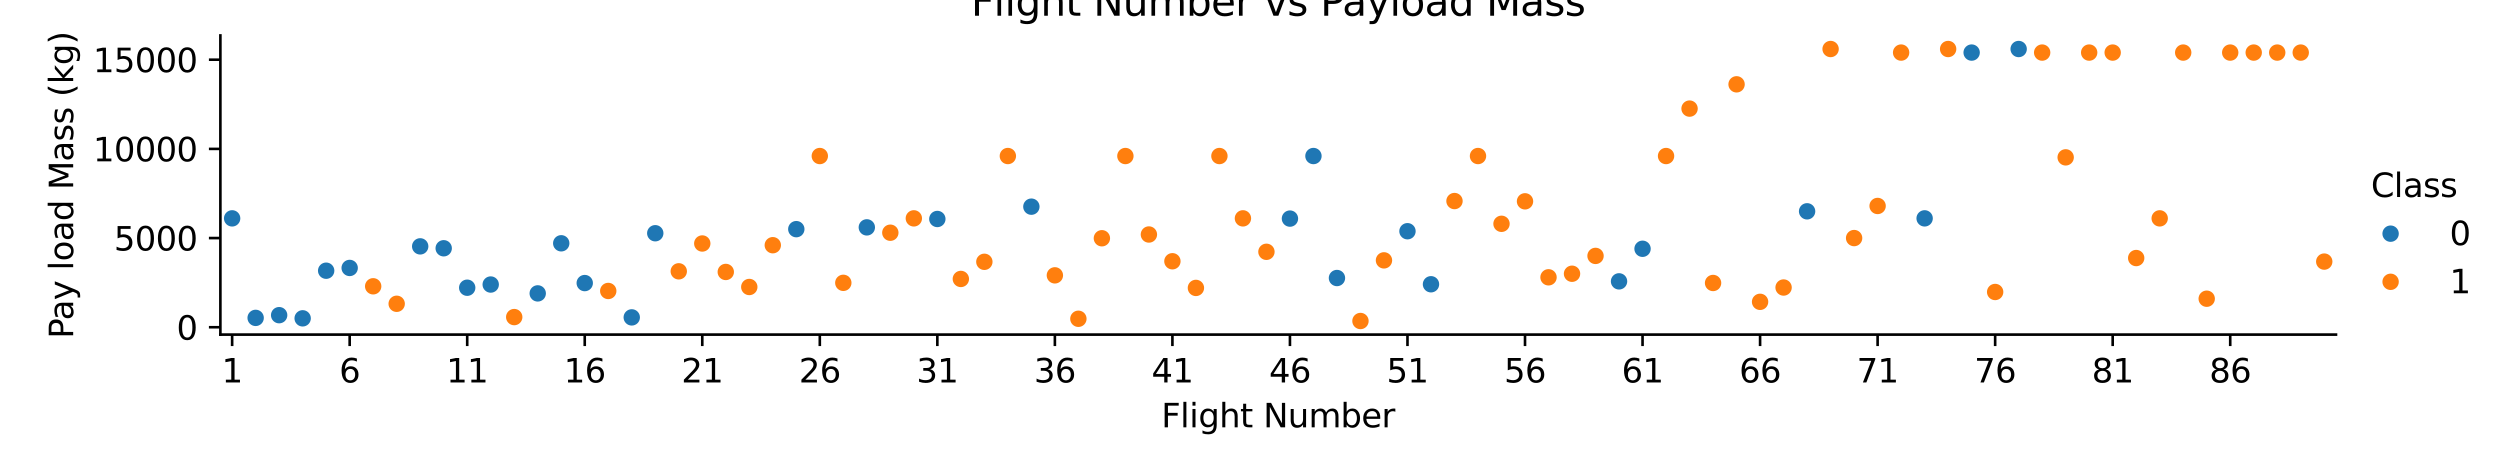 <?xml version="1.0" encoding="utf-8" standalone="no"?>
<!DOCTYPE svg PUBLIC "-//W3C//DTD SVG 1.1//EN"
  "http://www.w3.org/Graphics/SVG/1.1/DTD/svg11.dtd">
<svg xmlns:xlink="http://www.w3.org/1999/xlink" width="762.39pt" height="144pt" viewBox="0 0 762.39 144" xmlns="http://www.w3.org/2000/svg" version="1.1">
 <defs>
  <style type="text/css">*{stroke-linejoin: round; stroke-linecap: butt}</style>
 </defs>
 <g id="figure_1">
  <g id="patch_1">
   <path d="M 0 144 
L 762.39 144 
L 762.39 0 
L 0 0 
z
" style="fill: #ffffff"/>
  </g>
  <g id="axes_1">
   <g id="patch_2">
    <path d="M 67.207 102.04 
L 712.376 102.04 
L 712.376 10.8 
L 67.207 10.8 
z
" style="fill: #ffffff"/>
   </g>
   <g id="matplotlib.axis_1">
    <g id="xtick_1">
     <g id="line2d_1">
      <defs>
       <path id="m6cda873459" d="M 0 0 
L 0 3.5 
" style="stroke: #000000; stroke-width: 0.8"/>
      </defs>
      <g>
       <use xlink:href="#m6cda873459" x="70.791" y="102.04" style="stroke: #000000; stroke-width: 0.8"/>
      </g>
     </g>
     <g id="text_1">
      <!-- 1 -->
      <g transform="translate(67.61 116.638) scale(0.1 -0.1)">
       <defs>
        <path id="DejaVuSans-31" d="M 794 531 
L 1825 531 
L 1825 4091 
L 703 3866 
L 703 4441 
L 1819 4666 
L 2450 4666 
L 2450 531 
L 3481 531 
L 3481 0 
L 794 0 
L 794 531 
z
" transform="scale(0.016)"/>
       </defs>
       <use xlink:href="#DejaVuSans-31"/>
      </g>
     </g>
    </g>
    <g id="xtick_2">
     <g id="line2d_2">
      <g>
       <use xlink:href="#m6cda873459" x="106.634" y="102.04" style="stroke: #000000; stroke-width: 0.8"/>
      </g>
     </g>
     <g id="text_2">
      <!-- 6 -->
      <g transform="translate(103.453 116.638) scale(0.1 -0.1)">
       <defs>
        <path id="DejaVuSans-36" d="M 2113 2584 
Q 1688 2584 1439 2293 
Q 1191 2003 1191 1497 
Q 1191 994 1439 701 
Q 1688 409 2113 409 
Q 2538 409 2786 701 
Q 3034 994 3034 1497 
Q 3034 2003 2786 2293 
Q 2538 2584 2113 2584 
z
M 3366 4563 
L 3366 3988 
Q 3128 4100 2886 4159 
Q 2644 4219 2406 4219 
Q 1781 4219 1451 3797 
Q 1122 3375 1075 2522 
Q 1259 2794 1537 2939 
Q 1816 3084 2150 3084 
Q 2853 3084 3261 2657 
Q 3669 2231 3669 1497 
Q 3669 778 3244 343 
Q 2819 -91 2113 -91 
Q 1303 -91 875 529 
Q 447 1150 447 2328 
Q 447 3434 972 4092 
Q 1497 4750 2381 4750 
Q 2619 4750 2861 4703 
Q 3103 4656 3366 4563 
z
" transform="scale(0.016)"/>
       </defs>
       <use xlink:href="#DejaVuSans-36"/>
      </g>
     </g>
    </g>
    <g id="xtick_3">
     <g id="line2d_3">
      <g>
       <use xlink:href="#m6cda873459" x="142.477" y="102.04" style="stroke: #000000; stroke-width: 0.8"/>
      </g>
     </g>
     <g id="text_3">
      <!-- 11 -->
      <g transform="translate(136.114 116.638) scale(0.1 -0.1)">
       <use xlink:href="#DejaVuSans-31"/>
       <use xlink:href="#DejaVuSans-31" x="63.623"/>
      </g>
     </g>
    </g>
    <g id="xtick_4">
     <g id="line2d_4">
      <g>
       <use xlink:href="#m6cda873459" x="178.319" y="102.04" style="stroke: #000000; stroke-width: 0.8"/>
      </g>
     </g>
     <g id="text_4">
      <!-- 16 -->
      <g transform="translate(171.957 116.638) scale(0.1 -0.1)">
       <use xlink:href="#DejaVuSans-31"/>
       <use xlink:href="#DejaVuSans-36" x="63.623"/>
      </g>
     </g>
    </g>
    <g id="xtick_5">
     <g id="line2d_5">
      <g>
       <use xlink:href="#m6cda873459" x="214.162" y="102.04" style="stroke: #000000; stroke-width: 0.8"/>
      </g>
     </g>
     <g id="text_5">
      <!-- 21 -->
      <g transform="translate(207.8 116.638) scale(0.1 -0.1)">
       <defs>
        <path id="DejaVuSans-32" d="M 1228 531 
L 3431 531 
L 3431 0 
L 469 0 
L 469 531 
Q 828 903 1448 1529 
Q 2069 2156 2228 2338 
Q 2531 2678 2651 2914 
Q 2772 3150 2772 3378 
Q 2772 3750 2511 3984 
Q 2250 4219 1831 4219 
Q 1534 4219 1204 4116 
Q 875 4013 500 3803 
L 500 4441 
Q 881 4594 1212 4672 
Q 1544 4750 1819 4750 
Q 2544 4750 2975 4387 
Q 3406 4025 3406 3419 
Q 3406 3131 3298 2873 
Q 3191 2616 2906 2266 
Q 2828 2175 2409 1742 
Q 1991 1309 1228 531 
z
" transform="scale(0.016)"/>
       </defs>
       <use xlink:href="#DejaVuSans-32"/>
       <use xlink:href="#DejaVuSans-31" x="63.623"/>
      </g>
     </g>
    </g>
    <g id="xtick_6">
     <g id="line2d_6">
      <g>
       <use xlink:href="#m6cda873459" x="250.005" y="102.04" style="stroke: #000000; stroke-width: 0.8"/>
      </g>
     </g>
     <g id="text_6">
      <!-- 26 -->
      <g transform="translate(243.642 116.638) scale(0.1 -0.1)">
       <use xlink:href="#DejaVuSans-32"/>
       <use xlink:href="#DejaVuSans-36" x="63.623"/>
      </g>
     </g>
    </g>
    <g id="xtick_7">
     <g id="line2d_7">
      <g>
       <use xlink:href="#m6cda873459" x="285.848" y="102.04" style="stroke: #000000; stroke-width: 0.8"/>
      </g>
     </g>
     <g id="text_7">
      <!-- 31 -->
      <g transform="translate(279.485 116.638) scale(0.1 -0.1)">
       <defs>
        <path id="DejaVuSans-33" d="M 2597 2516 
Q 3050 2419 3304 2112 
Q 3559 1806 3559 1356 
Q 3559 666 3084 287 
Q 2609 -91 1734 -91 
Q 1441 -91 1130 -33 
Q 819 25 488 141 
L 488 750 
Q 750 597 1062 519 
Q 1375 441 1716 441 
Q 2309 441 2620 675 
Q 2931 909 2931 1356 
Q 2931 1769 2642 2001 
Q 2353 2234 1838 2234 
L 1294 2234 
L 1294 2753 
L 1863 2753 
Q 2328 2753 2575 2939 
Q 2822 3125 2822 3475 
Q 2822 3834 2567 4026 
Q 2313 4219 1838 4219 
Q 1578 4219 1281 4162 
Q 984 4106 628 3988 
L 628 4550 
Q 988 4650 1302 4700 
Q 1616 4750 1894 4750 
Q 2613 4750 3031 4423 
Q 3450 4097 3450 3541 
Q 3450 3153 3228 2886 
Q 3006 2619 2597 2516 
z
" transform="scale(0.016)"/>
       </defs>
       <use xlink:href="#DejaVuSans-33"/>
       <use xlink:href="#DejaVuSans-31" x="63.623"/>
      </g>
     </g>
    </g>
    <g id="xtick_8">
     <g id="line2d_8">
      <g>
       <use xlink:href="#m6cda873459" x="321.69" y="102.04" style="stroke: #000000; stroke-width: 0.8"/>
      </g>
     </g>
     <g id="text_8">
      <!-- 36 -->
      <g transform="translate(315.328 116.638) scale(0.1 -0.1)">
       <use xlink:href="#DejaVuSans-33"/>
       <use xlink:href="#DejaVuSans-36" x="63.623"/>
      </g>
     </g>
    </g>
    <g id="xtick_9">
     <g id="line2d_9">
      <g>
       <use xlink:href="#m6cda873459" x="357.533" y="102.04" style="stroke: #000000; stroke-width: 0.8"/>
      </g>
     </g>
     <g id="text_9">
      <!-- 41 -->
      <g transform="translate(351.17 116.638) scale(0.1 -0.1)">
       <defs>
        <path id="DejaVuSans-34" d="M 2419 4116 
L 825 1625 
L 2419 1625 
L 2419 4116 
z
M 2253 4666 
L 3047 4666 
L 3047 1625 
L 3713 1625 
L 3713 1100 
L 3047 1100 
L 3047 0 
L 2419 0 
L 2419 1100 
L 313 1100 
L 313 1709 
L 2253 4666 
z
" transform="scale(0.016)"/>
       </defs>
       <use xlink:href="#DejaVuSans-34"/>
       <use xlink:href="#DejaVuSans-31" x="63.623"/>
      </g>
     </g>
    </g>
    <g id="xtick_10">
     <g id="line2d_10">
      <g>
       <use xlink:href="#m6cda873459" x="393.376" y="102.04" style="stroke: #000000; stroke-width: 0.8"/>
      </g>
     </g>
     <g id="text_10">
      <!-- 46 -->
      <g transform="translate(387.013 116.638) scale(0.1 -0.1)">
       <use xlink:href="#DejaVuSans-34"/>
       <use xlink:href="#DejaVuSans-36" x="63.623"/>
      </g>
     </g>
    </g>
    <g id="xtick_11">
     <g id="line2d_11">
      <g>
       <use xlink:href="#m6cda873459" x="429.218" y="102.04" style="stroke: #000000; stroke-width: 0.8"/>
      </g>
     </g>
     <g id="text_11">
      <!-- 51 -->
      <g transform="translate(422.856 116.638) scale(0.1 -0.1)">
       <defs>
        <path id="DejaVuSans-35" d="M 691 4666 
L 3169 4666 
L 3169 4134 
L 1269 4134 
L 1269 2991 
Q 1406 3038 1543 3061 
Q 1681 3084 1819 3084 
Q 2600 3084 3056 2656 
Q 3513 2228 3513 1497 
Q 3513 744 3044 326 
Q 2575 -91 1722 -91 
Q 1428 -91 1123 -41 
Q 819 9 494 109 
L 494 744 
Q 775 591 1075 516 
Q 1375 441 1709 441 
Q 2250 441 2565 725 
Q 2881 1009 2881 1497 
Q 2881 1984 2565 2268 
Q 2250 2553 1709 2553 
Q 1456 2553 1204 2497 
Q 953 2441 691 2322 
L 691 4666 
z
" transform="scale(0.016)"/>
       </defs>
       <use xlink:href="#DejaVuSans-35"/>
       <use xlink:href="#DejaVuSans-31" x="63.623"/>
      </g>
     </g>
    </g>
    <g id="xtick_12">
     <g id="line2d_12">
      <g>
       <use xlink:href="#m6cda873459" x="465.061" y="102.04" style="stroke: #000000; stroke-width: 0.8"/>
      </g>
     </g>
     <g id="text_12">
      <!-- 56 -->
      <g transform="translate(458.699 116.638) scale(0.1 -0.1)">
       <use xlink:href="#DejaVuSans-35"/>
       <use xlink:href="#DejaVuSans-36" x="63.623"/>
      </g>
     </g>
    </g>
    <g id="xtick_13">
     <g id="line2d_13">
      <g>
       <use xlink:href="#m6cda873459" x="500.904" y="102.04" style="stroke: #000000; stroke-width: 0.8"/>
      </g>
     </g>
     <g id="text_13">
      <!-- 61 -->
      <g transform="translate(494.541 116.638) scale(0.1 -0.1)">
       <use xlink:href="#DejaVuSans-36"/>
       <use xlink:href="#DejaVuSans-31" x="63.623"/>
      </g>
     </g>
    </g>
    <g id="xtick_14">
     <g id="line2d_14">
      <g>
       <use xlink:href="#m6cda873459" x="536.747" y="102.04" style="stroke: #000000; stroke-width: 0.8"/>
      </g>
     </g>
     <g id="text_14">
      <!-- 66 -->
      <g transform="translate(530.384 116.638) scale(0.1 -0.1)">
       <use xlink:href="#DejaVuSans-36"/>
       <use xlink:href="#DejaVuSans-36" x="63.623"/>
      </g>
     </g>
    </g>
    <g id="xtick_15">
     <g id="line2d_15">
      <g>
       <use xlink:href="#m6cda873459" x="572.589" y="102.04" style="stroke: #000000; stroke-width: 0.8"/>
      </g>
     </g>
     <g id="text_15">
      <!-- 71 -->
      <g transform="translate(566.227 116.638) scale(0.1 -0.1)">
       <defs>
        <path id="DejaVuSans-37" d="M 525 4666 
L 3525 4666 
L 3525 4397 
L 1831 0 
L 1172 0 
L 2766 4134 
L 525 4134 
L 525 4666 
z
" transform="scale(0.016)"/>
       </defs>
       <use xlink:href="#DejaVuSans-37"/>
       <use xlink:href="#DejaVuSans-31" x="63.623"/>
      </g>
     </g>
    </g>
    <g id="xtick_16">
     <g id="line2d_16">
      <g>
       <use xlink:href="#m6cda873459" x="608.432" y="102.04" style="stroke: #000000; stroke-width: 0.8"/>
      </g>
     </g>
     <g id="text_16">
      <!-- 76 -->
      <g transform="translate(602.07 116.638) scale(0.1 -0.1)">
       <use xlink:href="#DejaVuSans-37"/>
       <use xlink:href="#DejaVuSans-36" x="63.623"/>
      </g>
     </g>
    </g>
    <g id="xtick_17">
     <g id="line2d_17">
      <g>
       <use xlink:href="#m6cda873459" x="644.275" y="102.04" style="stroke: #000000; stroke-width: 0.8"/>
      </g>
     </g>
     <g id="text_17">
      <!-- 81 -->
      <g transform="translate(637.912 116.638) scale(0.1 -0.1)">
       <defs>
        <path id="DejaVuSans-38" d="M 2034 2216 
Q 1584 2216 1326 1975 
Q 1069 1734 1069 1313 
Q 1069 891 1326 650 
Q 1584 409 2034 409 
Q 2484 409 2743 651 
Q 3003 894 3003 1313 
Q 3003 1734 2745 1975 
Q 2488 2216 2034 2216 
z
M 1403 2484 
Q 997 2584 770 2862 
Q 544 3141 544 3541 
Q 544 4100 942 4425 
Q 1341 4750 2034 4750 
Q 2731 4750 3128 4425 
Q 3525 4100 3525 3541 
Q 3525 3141 3298 2862 
Q 3072 2584 2669 2484 
Q 3125 2378 3379 2068 
Q 3634 1759 3634 1313 
Q 3634 634 3220 271 
Q 2806 -91 2034 -91 
Q 1263 -91 848 271 
Q 434 634 434 1313 
Q 434 1759 690 2068 
Q 947 2378 1403 2484 
z
M 1172 3481 
Q 1172 3119 1398 2916 
Q 1625 2713 2034 2713 
Q 2441 2713 2670 2916 
Q 2900 3119 2900 3481 
Q 2900 3844 2670 4047 
Q 2441 4250 2034 4250 
Q 1625 4250 1398 4047 
Q 1172 3844 1172 3481 
z
" transform="scale(0.016)"/>
       </defs>
       <use xlink:href="#DejaVuSans-38"/>
       <use xlink:href="#DejaVuSans-31" x="63.623"/>
      </g>
     </g>
    </g>
    <g id="xtick_18">
     <g id="line2d_18">
      <g>
       <use xlink:href="#m6cda873459" x="680.118" y="102.04" style="stroke: #000000; stroke-width: 0.8"/>
      </g>
     </g>
     <g id="text_18">
      <!-- 86 -->
      <g transform="translate(673.755 116.638) scale(0.1 -0.1)">
       <use xlink:href="#DejaVuSans-38"/>
       <use xlink:href="#DejaVuSans-36" x="63.623"/>
      </g>
     </g>
    </g>
    <g id="text_19">
     <!-- Flight Number -->
     <g transform="translate(354.159 130.317) scale(0.1 -0.1)">
      <defs>
       <path id="DejaVuSans-46" d="M 628 4666 
L 3309 4666 
L 3309 4134 
L 1259 4134 
L 1259 2759 
L 3109 2759 
L 3109 2228 
L 1259 2228 
L 1259 0 
L 628 0 
L 628 4666 
z
" transform="scale(0.016)"/>
       <path id="DejaVuSans-6c" d="M 603 4863 
L 1178 4863 
L 1178 0 
L 603 0 
L 603 4863 
z
" transform="scale(0.016)"/>
       <path id="DejaVuSans-69" d="M 603 3500 
L 1178 3500 
L 1178 0 
L 603 0 
L 603 3500 
z
M 603 4863 
L 1178 4863 
L 1178 4134 
L 603 4134 
L 603 4863 
z
" transform="scale(0.016)"/>
       <path id="DejaVuSans-67" d="M 2906 1791 
Q 2906 2416 2648 2759 
Q 2391 3103 1925 3103 
Q 1463 3103 1205 2759 
Q 947 2416 947 1791 
Q 947 1169 1205 825 
Q 1463 481 1925 481 
Q 2391 481 2648 825 
Q 2906 1169 2906 1791 
z
M 3481 434 
Q 3481 -459 3084 -895 
Q 2688 -1331 1869 -1331 
Q 1566 -1331 1297 -1286 
Q 1028 -1241 775 -1147 
L 775 -588 
Q 1028 -725 1275 -790 
Q 1522 -856 1778 -856 
Q 2344 -856 2625 -561 
Q 2906 -266 2906 331 
L 2906 616 
Q 2728 306 2450 153 
Q 2172 0 1784 0 
Q 1141 0 747 490 
Q 353 981 353 1791 
Q 353 2603 747 3093 
Q 1141 3584 1784 3584 
Q 2172 3584 2450 3431 
Q 2728 3278 2906 2969 
L 2906 3500 
L 3481 3500 
L 3481 434 
z
" transform="scale(0.016)"/>
       <path id="DejaVuSans-68" d="M 3513 2113 
L 3513 0 
L 2938 0 
L 2938 2094 
Q 2938 2591 2744 2837 
Q 2550 3084 2163 3084 
Q 1697 3084 1428 2787 
Q 1159 2491 1159 1978 
L 1159 0 
L 581 0 
L 581 4863 
L 1159 4863 
L 1159 2956 
Q 1366 3272 1645 3428 
Q 1925 3584 2291 3584 
Q 2894 3584 3203 3211 
Q 3513 2838 3513 2113 
z
" transform="scale(0.016)"/>
       <path id="DejaVuSans-74" d="M 1172 4494 
L 1172 3500 
L 2356 3500 
L 2356 3053 
L 1172 3053 
L 1172 1153 
Q 1172 725 1289 603 
Q 1406 481 1766 481 
L 2356 481 
L 2356 0 
L 1766 0 
Q 1100 0 847 248 
Q 594 497 594 1153 
L 594 3053 
L 172 3053 
L 172 3500 
L 594 3500 
L 594 4494 
L 1172 4494 
z
" transform="scale(0.016)"/>
       <path id="DejaVuSans-20" transform="scale(0.016)"/>
       <path id="DejaVuSans-4e" d="M 628 4666 
L 1478 4666 
L 3547 763 
L 3547 4666 
L 4159 4666 
L 4159 0 
L 3309 0 
L 1241 3903 
L 1241 0 
L 628 0 
L 628 4666 
z
" transform="scale(0.016)"/>
       <path id="DejaVuSans-75" d="M 544 1381 
L 544 3500 
L 1119 3500 
L 1119 1403 
Q 1119 906 1312 657 
Q 1506 409 1894 409 
Q 2359 409 2629 706 
Q 2900 1003 2900 1516 
L 2900 3500 
L 3475 3500 
L 3475 0 
L 2900 0 
L 2900 538 
Q 2691 219 2414 64 
Q 2138 -91 1772 -91 
Q 1169 -91 856 284 
Q 544 659 544 1381 
z
M 1991 3584 
L 1991 3584 
z
" transform="scale(0.016)"/>
       <path id="DejaVuSans-6d" d="M 3328 2828 
Q 3544 3216 3844 3400 
Q 4144 3584 4550 3584 
Q 5097 3584 5394 3201 
Q 5691 2819 5691 2113 
L 5691 0 
L 5113 0 
L 5113 2094 
Q 5113 2597 4934 2840 
Q 4756 3084 4391 3084 
Q 3944 3084 3684 2787 
Q 3425 2491 3425 1978 
L 3425 0 
L 2847 0 
L 2847 2094 
Q 2847 2600 2669 2842 
Q 2491 3084 2119 3084 
Q 1678 3084 1418 2786 
Q 1159 2488 1159 1978 
L 1159 0 
L 581 0 
L 581 3500 
L 1159 3500 
L 1159 2956 
Q 1356 3278 1631 3431 
Q 1906 3584 2284 3584 
Q 2666 3584 2933 3390 
Q 3200 3197 3328 2828 
z
" transform="scale(0.016)"/>
       <path id="DejaVuSans-62" d="M 3116 1747 
Q 3116 2381 2855 2742 
Q 2594 3103 2138 3103 
Q 1681 3103 1420 2742 
Q 1159 2381 1159 1747 
Q 1159 1113 1420 752 
Q 1681 391 2138 391 
Q 2594 391 2855 752 
Q 3116 1113 3116 1747 
z
M 1159 2969 
Q 1341 3281 1617 3432 
Q 1894 3584 2278 3584 
Q 2916 3584 3314 3078 
Q 3713 2572 3713 1747 
Q 3713 922 3314 415 
Q 2916 -91 2278 -91 
Q 1894 -91 1617 61 
Q 1341 213 1159 525 
L 1159 0 
L 581 0 
L 581 4863 
L 1159 4863 
L 1159 2969 
z
" transform="scale(0.016)"/>
       <path id="DejaVuSans-65" d="M 3597 1894 
L 3597 1613 
L 953 1613 
Q 991 1019 1311 708 
Q 1631 397 2203 397 
Q 2534 397 2845 478 
Q 3156 559 3463 722 
L 3463 178 
Q 3153 47 2828 -22 
Q 2503 -91 2169 -91 
Q 1331 -91 842 396 
Q 353 884 353 1716 
Q 353 2575 817 3079 
Q 1281 3584 2069 3584 
Q 2775 3584 3186 3129 
Q 3597 2675 3597 1894 
z
M 3022 2063 
Q 3016 2534 2758 2815 
Q 2500 3097 2075 3097 
Q 1594 3097 1305 2825 
Q 1016 2553 972 2059 
L 3022 2063 
z
" transform="scale(0.016)"/>
       <path id="DejaVuSans-72" d="M 2631 2963 
Q 2534 3019 2420 3045 
Q 2306 3072 2169 3072 
Q 1681 3072 1420 2755 
Q 1159 2438 1159 1844 
L 1159 0 
L 581 0 
L 581 3500 
L 1159 3500 
L 1159 2956 
Q 1341 3275 1631 3429 
Q 1922 3584 2338 3584 
Q 2397 3584 2469 3576 
Q 2541 3569 2628 3553 
L 2631 2963 
z
" transform="scale(0.016)"/>
      </defs>
      <use xlink:href="#DejaVuSans-46"/>
      <use xlink:href="#DejaVuSans-6c" x="57.52"/>
      <use xlink:href="#DejaVuSans-69" x="85.303"/>
      <use xlink:href="#DejaVuSans-67" x="113.086"/>
      <use xlink:href="#DejaVuSans-68" x="176.562"/>
      <use xlink:href="#DejaVuSans-74" x="239.941"/>
      <use xlink:href="#DejaVuSans-20" x="279.15"/>
      <use xlink:href="#DejaVuSans-4e" x="310.938"/>
      <use xlink:href="#DejaVuSans-75" x="385.742"/>
      <use xlink:href="#DejaVuSans-6d" x="449.121"/>
      <use xlink:href="#DejaVuSans-62" x="546.533"/>
      <use xlink:href="#DejaVuSans-65" x="610.01"/>
      <use xlink:href="#DejaVuSans-72" x="671.533"/>
     </g>
    </g>
   </g>
   <g id="matplotlib.axis_2">
    <g id="ytick_1">
     <g id="line2d_19">
      <defs>
       <path id="m508b25d7a8" d="M 0 0 
L -3.5 0 
" style="stroke: #000000; stroke-width: 0.8"/>
      </defs>
      <g>
       <use xlink:href="#m508b25d7a8" x="67.207" y="99.796" style="stroke: #000000; stroke-width: 0.8"/>
      </g>
     </g>
     <g id="text_20">
      <!-- 0 -->
      <g transform="translate(53.844 103.596) scale(0.1 -0.1)">
       <defs>
        <path id="DejaVuSans-30" d="M 2034 4250 
Q 1547 4250 1301 3770 
Q 1056 3291 1056 2328 
Q 1056 1369 1301 889 
Q 1547 409 2034 409 
Q 2525 409 2770 889 
Q 3016 1369 3016 2328 
Q 3016 3291 2770 3770 
Q 2525 4250 2034 4250 
z
M 2034 4750 
Q 2819 4750 3233 4129 
Q 3647 3509 3647 2328 
Q 3647 1150 3233 529 
Q 2819 -91 2034 -91 
Q 1250 -91 836 529 
Q 422 1150 422 2328 
Q 422 3509 836 4129 
Q 1250 4750 2034 4750 
z
" transform="scale(0.016)"/>
       </defs>
       <use xlink:href="#DejaVuSans-30"/>
      </g>
     </g>
    </g>
    <g id="ytick_2">
     <g id="line2d_20">
      <g>
       <use xlink:href="#m508b25d7a8" x="67.207" y="72.601" style="stroke: #000000; stroke-width: 0.8"/>
      </g>
     </g>
     <g id="text_21">
      <!-- 5000 -->
      <g transform="translate(34.757 76.4) scale(0.1 -0.1)">
       <use xlink:href="#DejaVuSans-35"/>
       <use xlink:href="#DejaVuSans-30" x="63.623"/>
       <use xlink:href="#DejaVuSans-30" x="127.246"/>
       <use xlink:href="#DejaVuSans-30" x="190.869"/>
      </g>
     </g>
    </g>
    <g id="ytick_3">
     <g id="line2d_21">
      <g>
       <use xlink:href="#m508b25d7a8" x="67.207" y="45.406" style="stroke: #000000; stroke-width: 0.8"/>
      </g>
     </g>
     <g id="text_22">
      <!-- 10000 -->
      <g transform="translate(28.394 49.205) scale(0.1 -0.1)">
       <use xlink:href="#DejaVuSans-31"/>
       <use xlink:href="#DejaVuSans-30" x="63.623"/>
       <use xlink:href="#DejaVuSans-30" x="127.246"/>
       <use xlink:href="#DejaVuSans-30" x="190.869"/>
       <use xlink:href="#DejaVuSans-30" x="254.492"/>
      </g>
     </g>
    </g>
    <g id="ytick_4">
     <g id="line2d_22">
      <g>
       <use xlink:href="#m508b25d7a8" x="67.207" y="18.211" style="stroke: #000000; stroke-width: 0.8"/>
      </g>
     </g>
     <g id="text_23">
      <!-- 15000 -->
      <g transform="translate(28.394 22.01) scale(0.1 -0.1)">
       <use xlink:href="#DejaVuSans-31"/>
       <use xlink:href="#DejaVuSans-35" x="63.623"/>
       <use xlink:href="#DejaVuSans-30" x="127.246"/>
       <use xlink:href="#DejaVuSans-30" x="190.869"/>
       <use xlink:href="#DejaVuSans-30" x="254.492"/>
      </g>
     </g>
    </g>
    <g id="text_24">
     <!-- Pay load Mass (kg) -->
     <g transform="translate(22.315 103.246) rotate(-90) scale(0.1 -0.1)">
      <defs>
       <path id="DejaVuSans-50" d="M 1259 4147 
L 1259 2394 
L 2053 2394 
Q 2494 2394 2734 2622 
Q 2975 2850 2975 3272 
Q 2975 3691 2734 3919 
Q 2494 4147 2053 4147 
L 1259 4147 
z
M 628 4666 
L 2053 4666 
Q 2838 4666 3239 4311 
Q 3641 3956 3641 3272 
Q 3641 2581 3239 2228 
Q 2838 1875 2053 1875 
L 1259 1875 
L 1259 0 
L 628 0 
L 628 4666 
z
" transform="scale(0.016)"/>
       <path id="DejaVuSans-61" d="M 2194 1759 
Q 1497 1759 1228 1600 
Q 959 1441 959 1056 
Q 959 750 1161 570 
Q 1363 391 1709 391 
Q 2188 391 2477 730 
Q 2766 1069 2766 1631 
L 2766 1759 
L 2194 1759 
z
M 3341 1997 
L 3341 0 
L 2766 0 
L 2766 531 
Q 2569 213 2275 61 
Q 1981 -91 1556 -91 
Q 1019 -91 701 211 
Q 384 513 384 1019 
Q 384 1609 779 1909 
Q 1175 2209 1959 2209 
L 2766 2209 
L 2766 2266 
Q 2766 2663 2505 2880 
Q 2244 3097 1772 3097 
Q 1472 3097 1187 3025 
Q 903 2953 641 2809 
L 641 3341 
Q 956 3463 1253 3523 
Q 1550 3584 1831 3584 
Q 2591 3584 2966 3190 
Q 3341 2797 3341 1997 
z
" transform="scale(0.016)"/>
       <path id="DejaVuSans-79" d="M 2059 -325 
Q 1816 -950 1584 -1140 
Q 1353 -1331 966 -1331 
L 506 -1331 
L 506 -850 
L 844 -850 
Q 1081 -850 1212 -737 
Q 1344 -625 1503 -206 
L 1606 56 
L 191 3500 
L 800 3500 
L 1894 763 
L 2988 3500 
L 3597 3500 
L 2059 -325 
z
" transform="scale(0.016)"/>
       <path id="DejaVuSans-6f" d="M 1959 3097 
Q 1497 3097 1228 2736 
Q 959 2375 959 1747 
Q 959 1119 1226 758 
Q 1494 397 1959 397 
Q 2419 397 2687 759 
Q 2956 1122 2956 1747 
Q 2956 2369 2687 2733 
Q 2419 3097 1959 3097 
z
M 1959 3584 
Q 2709 3584 3137 3096 
Q 3566 2609 3566 1747 
Q 3566 888 3137 398 
Q 2709 -91 1959 -91 
Q 1206 -91 779 398 
Q 353 888 353 1747 
Q 353 2609 779 3096 
Q 1206 3584 1959 3584 
z
" transform="scale(0.016)"/>
       <path id="DejaVuSans-64" d="M 2906 2969 
L 2906 4863 
L 3481 4863 
L 3481 0 
L 2906 0 
L 2906 525 
Q 2725 213 2448 61 
Q 2172 -91 1784 -91 
Q 1150 -91 751 415 
Q 353 922 353 1747 
Q 353 2572 751 3078 
Q 1150 3584 1784 3584 
Q 2172 3584 2448 3432 
Q 2725 3281 2906 2969 
z
M 947 1747 
Q 947 1113 1208 752 
Q 1469 391 1925 391 
Q 2381 391 2643 752 
Q 2906 1113 2906 1747 
Q 2906 2381 2643 2742 
Q 2381 3103 1925 3103 
Q 1469 3103 1208 2742 
Q 947 2381 947 1747 
z
" transform="scale(0.016)"/>
       <path id="DejaVuSans-4d" d="M 628 4666 
L 1569 4666 
L 2759 1491 
L 3956 4666 
L 4897 4666 
L 4897 0 
L 4281 0 
L 4281 4097 
L 3078 897 
L 2444 897 
L 1241 4097 
L 1241 0 
L 628 0 
L 628 4666 
z
" transform="scale(0.016)"/>
       <path id="DejaVuSans-73" d="M 2834 3397 
L 2834 2853 
Q 2591 2978 2328 3040 
Q 2066 3103 1784 3103 
Q 1356 3103 1142 2972 
Q 928 2841 928 2578 
Q 928 2378 1081 2264 
Q 1234 2150 1697 2047 
L 1894 2003 
Q 2506 1872 2764 1633 
Q 3022 1394 3022 966 
Q 3022 478 2636 193 
Q 2250 -91 1575 -91 
Q 1294 -91 989 -36 
Q 684 19 347 128 
L 347 722 
Q 666 556 975 473 
Q 1284 391 1588 391 
Q 1994 391 2212 530 
Q 2431 669 2431 922 
Q 2431 1156 2273 1281 
Q 2116 1406 1581 1522 
L 1381 1569 
Q 847 1681 609 1914 
Q 372 2147 372 2553 
Q 372 3047 722 3315 
Q 1072 3584 1716 3584 
Q 2034 3584 2315 3537 
Q 2597 3491 2834 3397 
z
" transform="scale(0.016)"/>
       <path id="DejaVuSans-28" d="M 1984 4856 
Q 1566 4138 1362 3434 
Q 1159 2731 1159 2009 
Q 1159 1288 1364 580 
Q 1569 -128 1984 -844 
L 1484 -844 
Q 1016 -109 783 600 
Q 550 1309 550 2009 
Q 550 2706 781 3412 
Q 1013 4119 1484 4856 
L 1984 4856 
z
" transform="scale(0.016)"/>
       <path id="DejaVuSans-6b" d="M 581 4863 
L 1159 4863 
L 1159 1991 
L 2875 3500 
L 3609 3500 
L 1753 1863 
L 3688 0 
L 2938 0 
L 1159 1709 
L 1159 0 
L 581 0 
L 581 4863 
z
" transform="scale(0.016)"/>
       <path id="DejaVuSans-29" d="M 513 4856 
L 1013 4856 
Q 1481 4119 1714 3412 
Q 1947 2706 1947 2009 
Q 1947 1309 1714 600 
Q 1481 -109 1013 -844 
L 513 -844 
Q 928 -128 1133 580 
Q 1338 1288 1338 2009 
Q 1338 2731 1133 3434 
Q 928 4138 513 4856 
z
" transform="scale(0.016)"/>
      </defs>
      <use xlink:href="#DejaVuSans-50"/>
      <use xlink:href="#DejaVuSans-61" x="55.803"/>
      <use xlink:href="#DejaVuSans-79" x="117.082"/>
      <use xlink:href="#DejaVuSans-20" x="176.262"/>
      <use xlink:href="#DejaVuSans-6c" x="208.049"/>
      <use xlink:href="#DejaVuSans-6f" x="235.832"/>
      <use xlink:href="#DejaVuSans-61" x="297.014"/>
      <use xlink:href="#DejaVuSans-64" x="358.293"/>
      <use xlink:href="#DejaVuSans-20" x="421.77"/>
      <use xlink:href="#DejaVuSans-4d" x="453.557"/>
      <use xlink:href="#DejaVuSans-61" x="539.836"/>
      <use xlink:href="#DejaVuSans-73" x="601.115"/>
      <use xlink:href="#DejaVuSans-73" x="653.215"/>
      <use xlink:href="#DejaVuSans-20" x="705.314"/>
      <use xlink:href="#DejaVuSans-28" x="737.102"/>
      <use xlink:href="#DejaVuSans-6b" x="776.115"/>
      <use xlink:href="#DejaVuSans-67" x="834.025"/>
      <use xlink:href="#DejaVuSans-29" x="897.502"/>
     </g>
    </g>
   </g>
   <g id="patch_3">
    <path d="M 67.207 102.04 
L 67.207 10.8 
" style="fill: none; stroke: #000000; stroke-width: 0.8; stroke-linejoin: miter; stroke-linecap: square"/>
   </g>
   <g id="patch_4">
    <path d="M 67.207 102.04 
L 712.376 102.04 
" style="fill: none; stroke: #000000; stroke-width: 0.8; stroke-linejoin: miter; stroke-linecap: square"/>
   </g>
   <g id="PathCollection_1">
    <defs>
     <path id="m2812157ef6" d="M 0 2.5 
C 0.663 2.5 1.299 2.237 1.768 1.768 
C 2.237 1.299 2.5 0.663 2.5 0 
C 2.5 -0.663 2.237 -1.299 1.768 -1.768 
C 1.299 -2.237 0.663 -2.5 0 -2.5 
C -0.663 -2.5 -1.299 -2.237 -1.768 -1.768 
C -2.237 -1.299 -2.5 -0.663 -2.5 0 
C -2.5 0.663 -2.237 1.299 -1.768 1.768 
C -1.299 2.237 -0.663 2.5 0 2.5 
z
"/>
    </defs>
    <g clip-path="url(#p30e8340532)">
     <use xlink:href="#m2812157ef6" x="70.791" y="66.591" style="fill: #1f77b4"/>
    </g>
   </g>
   <g id="PathCollection_2">
    <g clip-path="url(#p30e8340532)">
     <use xlink:href="#m2812157ef6" x="77.96" y="96.941" style="fill: #1f77b4"/>
    </g>
   </g>
   <g id="PathCollection_3">
    <g clip-path="url(#p30e8340532)">
     <use xlink:href="#m2812157ef6" x="85.128" y="96.114" style="fill: #1f77b4"/>
    </g>
   </g>
   <g id="PathCollection_4">
    <g clip-path="url(#p30e8340532)">
     <use xlink:href="#m2812157ef6" x="92.297" y="97.077" style="fill: #1f77b4"/>
    </g>
   </g>
   <g id="PathCollection_5">
    <g clip-path="url(#p30e8340532)">
     <use xlink:href="#m2812157ef6" x="99.465" y="82.555" style="fill: #1f77b4"/>
    </g>
   </g>
   <g id="PathCollection_6">
    <g clip-path="url(#p30e8340532)">
     <use xlink:href="#m2812157ef6" x="106.634" y="81.712" style="fill: #1f77b4"/>
    </g>
   </g>
   <g id="PathCollection_7">
    <defs>
     <path id="ma8db610c72" d="M 0 2.5 
C 0.663 2.5 1.299 2.237 1.768 1.768 
C 2.237 1.299 2.5 0.663 2.5 0 
C 2.5 -0.663 2.237 -1.299 1.768 -1.768 
C 1.299 -2.237 0.663 -2.5 0 -2.5 
C -0.663 -2.5 -1.299 -2.237 -1.768 -1.768 
C -2.237 -1.299 -2.5 -0.663 -2.5 0 
C -2.5 0.663 -2.237 1.299 -1.768 1.768 
C -1.299 2.237 -0.663 2.5 0 2.5 
z
"/>
    </defs>
    <g clip-path="url(#p30e8340532)">
     <use xlink:href="#ma8db610c72" x="113.802" y="87.308" style="fill: #ff7f0e"/>
    </g>
   </g>
   <g id="PathCollection_8">
    <g clip-path="url(#p30e8340532)">
     <use xlink:href="#ma8db610c72" x="120.971" y="92.639" style="fill: #ff7f0e"/>
    </g>
   </g>
   <g id="PathCollection_9">
    <g clip-path="url(#p30e8340532)">
     <use xlink:href="#m2812157ef6" x="128.139" y="75.13" style="fill: #1f77b4"/>
    </g>
   </g>
   <g id="PathCollection_10">
    <g clip-path="url(#p30e8340532)">
     <use xlink:href="#m2812157ef6" x="135.308" y="75.712" style="fill: #1f77b4"/>
    </g>
   </g>
   <g id="PathCollection_11">
    <g clip-path="url(#p30e8340532)">
     <use xlink:href="#m2812157ef6" x="142.477" y="87.743" style="fill: #1f77b4"/>
    </g>
   </g>
   <g id="PathCollection_12">
    <g clip-path="url(#p30e8340532)">
     <use xlink:href="#m2812157ef6" x="149.645" y="86.77" style="fill: #1f77b4"/>
    </g>
   </g>
   <g id="PathCollection_13">
    <g clip-path="url(#p30e8340532)">
     <use xlink:href="#ma8db610c72" x="156.814" y="96.696" style="fill: #ff7f0e"/>
    </g>
   </g>
   <g id="PathCollection_14">
    <g clip-path="url(#p30e8340532)">
     <use xlink:href="#m2812157ef6" x="163.982" y="89.473" style="fill: #1f77b4"/>
    </g>
   </g>
   <g id="PathCollection_15">
    <g clip-path="url(#p30e8340532)">
     <use xlink:href="#m2812157ef6" x="171.151" y="74.195" style="fill: #1f77b4"/>
    </g>
   </g>
   <g id="PathCollection_16">
    <g clip-path="url(#p30e8340532)">
     <use xlink:href="#m2812157ef6" x="178.319" y="86.324" style="fill: #1f77b4"/>
    </g>
   </g>
   <g id="PathCollection_17">
    <g clip-path="url(#p30e8340532)">
     <use xlink:href="#ma8db610c72" x="185.488" y="88.733" style="fill: #ff7f0e"/>
    </g>
   </g>
   <g id="PathCollection_18">
    <g clip-path="url(#p30e8340532)">
     <use xlink:href="#m2812157ef6" x="192.656" y="96.789" style="fill: #1f77b4"/>
    </g>
   </g>
   <g id="PathCollection_19">
    <g clip-path="url(#p30e8340532)">
     <use xlink:href="#m2812157ef6" x="199.825" y="71.127" style="fill: #1f77b4"/>
    </g>
   </g>
   <g id="PathCollection_20">
    <g clip-path="url(#p30e8340532)">
     <use xlink:href="#ma8db610c72" x="206.993" y="82.74" style="fill: #ff7f0e"/>
    </g>
   </g>
   <g id="PathCollection_21">
    <g clip-path="url(#p30e8340532)">
     <use xlink:href="#ma8db610c72" x="214.162" y="74.255" style="fill: #ff7f0e"/>
    </g>
   </g>
   <g id="PathCollection_22">
    <g clip-path="url(#p30e8340532)">
     <use xlink:href="#ma8db610c72" x="221.331" y="82.935" style="fill: #ff7f0e"/>
    </g>
   </g>
   <g id="PathCollection_23">
    <g clip-path="url(#p30e8340532)">
     <use xlink:href="#ma8db610c72" x="228.499" y="87.52" style="fill: #ff7f0e"/>
    </g>
   </g>
   <g id="PathCollection_24">
    <g clip-path="url(#p30e8340532)">
     <use xlink:href="#ma8db610c72" x="235.668" y="74.777" style="fill: #ff7f0e"/>
    </g>
   </g>
   <g id="PathCollection_25">
    <g clip-path="url(#p30e8340532)">
     <use xlink:href="#m2812157ef6" x="242.836" y="69.882" style="fill: #1f77b4"/>
    </g>
   </g>
   <g id="PathCollection_26">
    <g clip-path="url(#p30e8340532)">
     <use xlink:href="#ma8db610c72" x="250.005" y="47.582" style="fill: #ff7f0e"/>
    </g>
   </g>
   <g id="PathCollection_27">
    <g clip-path="url(#p30e8340532)">
     <use xlink:href="#ma8db610c72" x="257.173" y="86.253" style="fill: #ff7f0e"/>
    </g>
   </g>
   <g id="PathCollection_28">
    <g clip-path="url(#p30e8340532)">
     <use xlink:href="#m2812157ef6" x="264.342" y="69.338" style="fill: #1f77b4"/>
    </g>
   </g>
   <g id="PathCollection_29">
    <g clip-path="url(#p30e8340532)">
     <use xlink:href="#ma8db610c72" x="271.51" y="70.969" style="fill: #ff7f0e"/>
    </g>
   </g>
   <g id="PathCollection_30">
    <g clip-path="url(#p30e8340532)">
     <use xlink:href="#ma8db610c72" x="278.679" y="66.591" style="fill: #ff7f0e"/>
    </g>
   </g>
   <g id="PathCollection_31">
    <g clip-path="url(#p30e8340532)">
     <use xlink:href="#m2812157ef6" x="285.848" y="66.781" style="fill: #1f77b4"/>
    </g>
   </g>
   <g id="PathCollection_32">
    <g clip-path="url(#p30e8340532)">
     <use xlink:href="#ma8db610c72" x="293.016" y="85.067" style="fill: #ff7f0e"/>
    </g>
   </g>
   <g id="PathCollection_33">
    <g clip-path="url(#p30e8340532)">
     <use xlink:href="#ma8db610c72" x="300.185" y="79.841" style="fill: #ff7f0e"/>
    </g>
   </g>
   <g id="PathCollection_34">
    <g clip-path="url(#p30e8340532)">
     <use xlink:href="#ma8db610c72" x="307.353" y="47.582" style="fill: #ff7f0e"/>
    </g>
   </g>
   <g id="PathCollection_35">
    <g clip-path="url(#p30e8340532)">
     <use xlink:href="#m2812157ef6" x="314.522" y="63.023" style="fill: #1f77b4"/>
    </g>
   </g>
   <g id="PathCollection_36">
    <g clip-path="url(#p30e8340532)">
     <use xlink:href="#ma8db610c72" x="321.69" y="83.969" style="fill: #ff7f0e"/>
    </g>
   </g>
   <g id="PathCollection_37">
    <g clip-path="url(#p30e8340532)">
     <use xlink:href="#ma8db610c72" x="328.859" y="97.213" style="fill: #ff7f0e"/>
    </g>
   </g>
   <g id="PathCollection_38">
    <g clip-path="url(#p30e8340532)">
     <use xlink:href="#ma8db610c72" x="336.027" y="72.656" style="fill: #ff7f0e"/>
    </g>
   </g>
   <g id="PathCollection_39">
    <g clip-path="url(#p30e8340532)">
     <use xlink:href="#ma8db610c72" x="343.196" y="47.582" style="fill: #ff7f0e"/>
    </g>
   </g>
   <g id="PathCollection_40">
    <g clip-path="url(#p30e8340532)">
     <use xlink:href="#ma8db610c72" x="350.364" y="71.513" style="fill: #ff7f0e"/>
    </g>
   </g>
   <g id="PathCollection_41">
    <g clip-path="url(#p30e8340532)">
     <use xlink:href="#ma8db610c72" x="357.533" y="79.672" style="fill: #ff7f0e"/>
    </g>
   </g>
   <g id="PathCollection_42">
    <g clip-path="url(#p30e8340532)">
     <use xlink:href="#ma8db610c72" x="364.702" y="87.803" style="fill: #ff7f0e"/>
    </g>
   </g>
   <g id="PathCollection_43">
    <g clip-path="url(#p30e8340532)">
     <use xlink:href="#ma8db610c72" x="371.87" y="47.582" style="fill: #ff7f0e"/>
    </g>
   </g>
   <g id="PathCollection_44">
    <g clip-path="url(#p30e8340532)">
     <use xlink:href="#ma8db610c72" x="379.039" y="66.591" style="fill: #ff7f0e"/>
    </g>
   </g>
   <g id="PathCollection_45">
    <g clip-path="url(#p30e8340532)">
     <use xlink:href="#ma8db610c72" x="386.207" y="76.789" style="fill: #ff7f0e"/>
    </g>
   </g>
   <g id="PathCollection_46">
    <g clip-path="url(#p30e8340532)">
     <use xlink:href="#m2812157ef6" x="393.376" y="66.662" style="fill: #1f77b4"/>
    </g>
   </g>
   <g id="PathCollection_47">
    <g clip-path="url(#p30e8340532)">
     <use xlink:href="#m2812157ef6" x="400.544" y="47.582" style="fill: #1f77b4"/>
    </g>
   </g>
   <g id="PathCollection_48">
    <g clip-path="url(#p30e8340532)">
     <use xlink:href="#m2812157ef6" x="407.713" y="84.785" style="fill: #1f77b4"/>
    </g>
   </g>
   <g id="PathCollection_49">
    <g clip-path="url(#p30e8340532)">
     <use xlink:href="#ma8db610c72" x="414.881" y="97.893" style="fill: #ff7f0e"/>
    </g>
   </g>
   <g id="PathCollection_50">
    <g clip-path="url(#p30e8340532)">
     <use xlink:href="#ma8db610c72" x="422.05" y="79.4" style="fill: #ff7f0e"/>
    </g>
   </g>
   <g id="PathCollection_51">
    <g clip-path="url(#p30e8340532)">
     <use xlink:href="#m2812157ef6" x="429.218" y="70.513" style="fill: #1f77b4"/>
    </g>
   </g>
   <g id="PathCollection_52">
    <g clip-path="url(#p30e8340532)">
     <use xlink:href="#m2812157ef6" x="436.387" y="86.688" style="fill: #1f77b4"/>
    </g>
   </g>
   <g id="PathCollection_53">
    <g clip-path="url(#p30e8340532)">
     <use xlink:href="#ma8db610c72" x="443.556" y="61.31" style="fill: #ff7f0e"/>
    </g>
   </g>
   <g id="PathCollection_54">
    <g clip-path="url(#p30e8340532)">
     <use xlink:href="#ma8db610c72" x="450.724" y="47.582" style="fill: #ff7f0e"/>
    </g>
   </g>
   <g id="PathCollection_55">
    <g clip-path="url(#p30e8340532)">
     <use xlink:href="#ma8db610c72" x="457.893" y="68.25" style="fill: #ff7f0e"/>
    </g>
   </g>
   <g id="PathCollection_56">
    <g clip-path="url(#p30e8340532)">
     <use xlink:href="#ma8db610c72" x="465.061" y="61.397" style="fill: #ff7f0e"/>
    </g>
   </g>
   <g id="PathCollection_57">
    <g clip-path="url(#p30e8340532)">
     <use xlink:href="#ma8db610c72" x="472.23" y="84.567" style="fill: #ff7f0e"/>
    </g>
   </g>
   <g id="PathCollection_58">
    <g clip-path="url(#p30e8340532)">
     <use xlink:href="#ma8db610c72" x="479.398" y="83.479" style="fill: #ff7f0e"/>
    </g>
   </g>
   <g id="PathCollection_59">
    <g clip-path="url(#p30e8340532)">
     <use xlink:href="#ma8db610c72" x="486.567" y="78.04" style="fill: #ff7f0e"/>
    </g>
   </g>
   <g id="PathCollection_60">
    <g clip-path="url(#p30e8340532)">
     <use xlink:href="#m2812157ef6" x="493.735" y="85.802" style="fill: #1f77b4"/>
    </g>
   </g>
   <g id="PathCollection_61">
    <g clip-path="url(#p30e8340532)">
     <use xlink:href="#m2812157ef6" x="500.904" y="75.865" style="fill: #1f77b4"/>
    </g>
   </g>
   <g id="PathCollection_62">
    <g clip-path="url(#p30e8340532)">
     <use xlink:href="#ma8db610c72" x="508.072" y="47.582" style="fill: #ff7f0e"/>
    </g>
   </g>
   <g id="PathCollection_63">
    <g clip-path="url(#p30e8340532)">
     <use xlink:href="#ma8db610c72" x="515.241" y="33.119" style="fill: #ff7f0e"/>
    </g>
   </g>
   <g id="PathCollection_64">
    <g clip-path="url(#p30e8340532)">
     <use xlink:href="#ma8db610c72" x="522.41" y="86.297" style="fill: #ff7f0e"/>
    </g>
   </g>
   <g id="PathCollection_65">
    <g clip-path="url(#p30e8340532)">
     <use xlink:href="#ma8db610c72" x="529.578" y="25.717" style="fill: #ff7f0e"/>
    </g>
   </g>
   <g id="PathCollection_66">
    <g clip-path="url(#p30e8340532)">
     <use xlink:href="#ma8db610c72" x="536.747" y="92.046" style="fill: #ff7f0e"/>
    </g>
   </g>
   <g id="PathCollection_67">
    <g clip-path="url(#p30e8340532)">
     <use xlink:href="#ma8db610c72" x="543.915" y="87.68" style="fill: #ff7f0e"/>
    </g>
   </g>
   <g id="PathCollection_68">
    <g clip-path="url(#p30e8340532)">
     <use xlink:href="#m2812157ef6" x="551.084" y="64.443" style="fill: #1f77b4"/>
    </g>
   </g>
   <g id="PathCollection_69">
    <g clip-path="url(#p30e8340532)">
     <use xlink:href="#ma8db610c72" x="558.252" y="14.947" style="fill: #ff7f0e"/>
    </g>
   </g>
   <g id="PathCollection_70">
    <g clip-path="url(#p30e8340532)">
     <use xlink:href="#ma8db610c72" x="565.421" y="72.601" style="fill: #ff7f0e"/>
    </g>
   </g>
   <g id="PathCollection_71">
    <g clip-path="url(#p30e8340532)">
     <use xlink:href="#ma8db610c72" x="572.589" y="62.811" style="fill: #ff7f0e"/>
    </g>
   </g>
   <g id="PathCollection_72">
    <g clip-path="url(#p30e8340532)">
     <use xlink:href="#ma8db610c72" x="579.758" y="16.035" style="fill: #ff7f0e"/>
    </g>
   </g>
   <g id="PathCollection_73">
    <g clip-path="url(#p30e8340532)">
     <use xlink:href="#m2812157ef6" x="586.927" y="66.591" style="fill: #1f77b4"/>
    </g>
   </g>
   <g id="PathCollection_74">
    <g clip-path="url(#p30e8340532)">
     <use xlink:href="#ma8db610c72" x="594.095" y="14.947" style="fill: #ff7f0e"/>
    </g>
   </g>
   <g id="PathCollection_75">
    <g clip-path="url(#p30e8340532)">
     <use xlink:href="#m2812157ef6" x="601.264" y="16.035" style="fill: #1f77b4"/>
    </g>
   </g>
   <g id="PathCollection_76">
    <g clip-path="url(#p30e8340532)">
     <use xlink:href="#ma8db610c72" x="608.432" y="89.043" style="fill: #ff7f0e"/>
    </g>
   </g>
   <g id="PathCollection_77">
    <g clip-path="url(#p30e8340532)">
     <use xlink:href="#m2812157ef6" x="615.601" y="14.947" style="fill: #1f77b4"/>
    </g>
   </g>
   <g id="PathCollection_78">
    <g clip-path="url(#p30e8340532)">
     <use xlink:href="#ma8db610c72" x="622.769" y="16.035" style="fill: #ff7f0e"/>
    </g>
   </g>
   <g id="PathCollection_79">
    <g clip-path="url(#p30e8340532)">
     <use xlink:href="#ma8db610c72" x="629.938" y="47.989" style="fill: #ff7f0e"/>
    </g>
   </g>
   <g id="PathCollection_80">
    <g clip-path="url(#p30e8340532)">
     <use xlink:href="#ma8db610c72" x="637.106" y="16.035" style="fill: #ff7f0e"/>
    </g>
   </g>
   <g id="PathCollection_81">
    <g clip-path="url(#p30e8340532)">
     <use xlink:href="#ma8db610c72" x="644.275" y="16.035" style="fill: #ff7f0e"/>
    </g>
   </g>
   <g id="PathCollection_82">
    <g clip-path="url(#p30e8340532)">
     <use xlink:href="#ma8db610c72" x="651.443" y="78.693" style="fill: #ff7f0e"/>
    </g>
   </g>
   <g id="PathCollection_83">
    <g clip-path="url(#p30e8340532)">
     <use xlink:href="#ma8db610c72" x="658.612" y="66.591" style="fill: #ff7f0e"/>
    </g>
   </g>
   <g id="PathCollection_84">
    <g clip-path="url(#p30e8340532)">
     <use xlink:href="#ma8db610c72" x="665.781" y="16.035" style="fill: #ff7f0e"/>
    </g>
   </g>
   <g id="PathCollection_85">
    <g clip-path="url(#p30e8340532)">
     <use xlink:href="#ma8db610c72" x="672.949" y="91.094" style="fill: #ff7f0e"/>
    </g>
   </g>
   <g id="PathCollection_86">
    <g clip-path="url(#p30e8340532)">
     <use xlink:href="#ma8db610c72" x="680.118" y="16.035" style="fill: #ff7f0e"/>
    </g>
   </g>
   <g id="PathCollection_87">
    <g clip-path="url(#p30e8340532)">
     <use xlink:href="#ma8db610c72" x="687.286" y="16.035" style="fill: #ff7f0e"/>
    </g>
   </g>
   <g id="PathCollection_88">
    <g clip-path="url(#p30e8340532)">
     <use xlink:href="#ma8db610c72" x="694.455" y="16.035" style="fill: #ff7f0e"/>
    </g>
   </g>
   <g id="PathCollection_89">
    <g clip-path="url(#p30e8340532)">
     <use xlink:href="#ma8db610c72" x="701.623" y="16.035" style="fill: #ff7f0e"/>
    </g>
   </g>
   <g id="PathCollection_90">
    <g clip-path="url(#p30e8340532)">
     <use xlink:href="#ma8db610c72" x="708.792" y="79.775" style="fill: #ff7f0e"/>
    </g>
   </g>
   <g id="line2d_23"/>
   <g id="line2d_24"/>
   <g id="text_25">
    <!-- Flight Number vs Payload Mass -->
    <g transform="translate(296.131 4.8) scale(0.12 -0.12)">
     <defs>
      <path id="DejaVuSans-76" d="M 191 3500 
L 800 3500 
L 1894 563 
L 2988 3500 
L 3597 3500 
L 2284 0 
L 1503 0 
L 191 3500 
z
" transform="scale(0.016)"/>
     </defs>
     <use xlink:href="#DejaVuSans-46"/>
     <use xlink:href="#DejaVuSans-6c" x="57.52"/>
     <use xlink:href="#DejaVuSans-69" x="85.303"/>
     <use xlink:href="#DejaVuSans-67" x="113.086"/>
     <use xlink:href="#DejaVuSans-68" x="176.562"/>
     <use xlink:href="#DejaVuSans-74" x="239.941"/>
     <use xlink:href="#DejaVuSans-20" x="279.15"/>
     <use xlink:href="#DejaVuSans-4e" x="310.938"/>
     <use xlink:href="#DejaVuSans-75" x="385.742"/>
     <use xlink:href="#DejaVuSans-6d" x="449.121"/>
     <use xlink:href="#DejaVuSans-62" x="546.533"/>
     <use xlink:href="#DejaVuSans-65" x="610.01"/>
     <use xlink:href="#DejaVuSans-72" x="671.533"/>
     <use xlink:href="#DejaVuSans-20" x="712.646"/>
     <use xlink:href="#DejaVuSans-76" x="744.434"/>
     <use xlink:href="#DejaVuSans-73" x="803.613"/>
     <use xlink:href="#DejaVuSans-20" x="855.713"/>
     <use xlink:href="#DejaVuSans-50" x="887.5"/>
     <use xlink:href="#DejaVuSans-61" x="943.303"/>
     <use xlink:href="#DejaVuSans-79" x="1004.582"/>
     <use xlink:href="#DejaVuSans-6c" x="1063.762"/>
     <use xlink:href="#DejaVuSans-6f" x="1091.545"/>
     <use xlink:href="#DejaVuSans-61" x="1152.727"/>
     <use xlink:href="#DejaVuSans-64" x="1214.006"/>
     <use xlink:href="#DejaVuSans-20" x="1277.482"/>
     <use xlink:href="#DejaVuSans-4d" x="1309.27"/>
     <use xlink:href="#DejaVuSans-61" x="1395.549"/>
     <use xlink:href="#DejaVuSans-73" x="1456.828"/>
     <use xlink:href="#DejaVuSans-73" x="1508.928"/>
    </g>
   </g>
  </g>
  <g id="legend_1">
   <g id="text_26">
    <!-- Class -->
    <g transform="translate(723.055 60.081) scale(0.1 -0.1)">
     <defs>
      <path id="DejaVuSans-43" d="M 4122 4306 
L 4122 3641 
Q 3803 3938 3442 4084 
Q 3081 4231 2675 4231 
Q 1875 4231 1450 3742 
Q 1025 3253 1025 2328 
Q 1025 1406 1450 917 
Q 1875 428 2675 428 
Q 3081 428 3442 575 
Q 3803 722 4122 1019 
L 4122 359 
Q 3791 134 3420 21 
Q 3050 -91 2638 -91 
Q 1578 -91 968 557 
Q 359 1206 359 2328 
Q 359 3453 968 4101 
Q 1578 4750 2638 4750 
Q 3056 4750 3426 4639 
Q 3797 4528 4122 4306 
z
" transform="scale(0.016)"/>
     </defs>
     <use xlink:href="#DejaVuSans-43"/>
     <use xlink:href="#DejaVuSans-6c" x="69.824"/>
     <use xlink:href="#DejaVuSans-61" x="97.607"/>
     <use xlink:href="#DejaVuSans-73" x="158.887"/>
     <use xlink:href="#DejaVuSans-73" x="210.986"/>
    </g>
   </g>
   <g id="line2d_25">
    <g>
     <use xlink:href="#m2812157ef6" x="729.028" y="71.259" style="fill: #1f77b4"/>
    </g>
   </g>
   <g id="text_27">
    <!-- 0 -->
    <g transform="translate(747.028 74.759) scale(0.1 -0.1)">
     <use xlink:href="#DejaVuSans-30"/>
    </g>
   </g>
   <g id="line2d_26">
    <g>
     <use xlink:href="#ma8db610c72" x="729.028" y="85.938" style="fill: #ff7f0e"/>
    </g>
   </g>
   <g id="text_28">
    <!-- 1 -->
    <g transform="translate(747.028 89.438) scale(0.1 -0.1)">
     <use xlink:href="#DejaVuSans-31"/>
    </g>
   </g>
  </g>
 </g>
 <defs>
  <clipPath id="p30e8340532">
   <rect x="67.207" y="10.8" width="645.169" height="91.24"/>
  </clipPath>
 </defs>
</svg>
